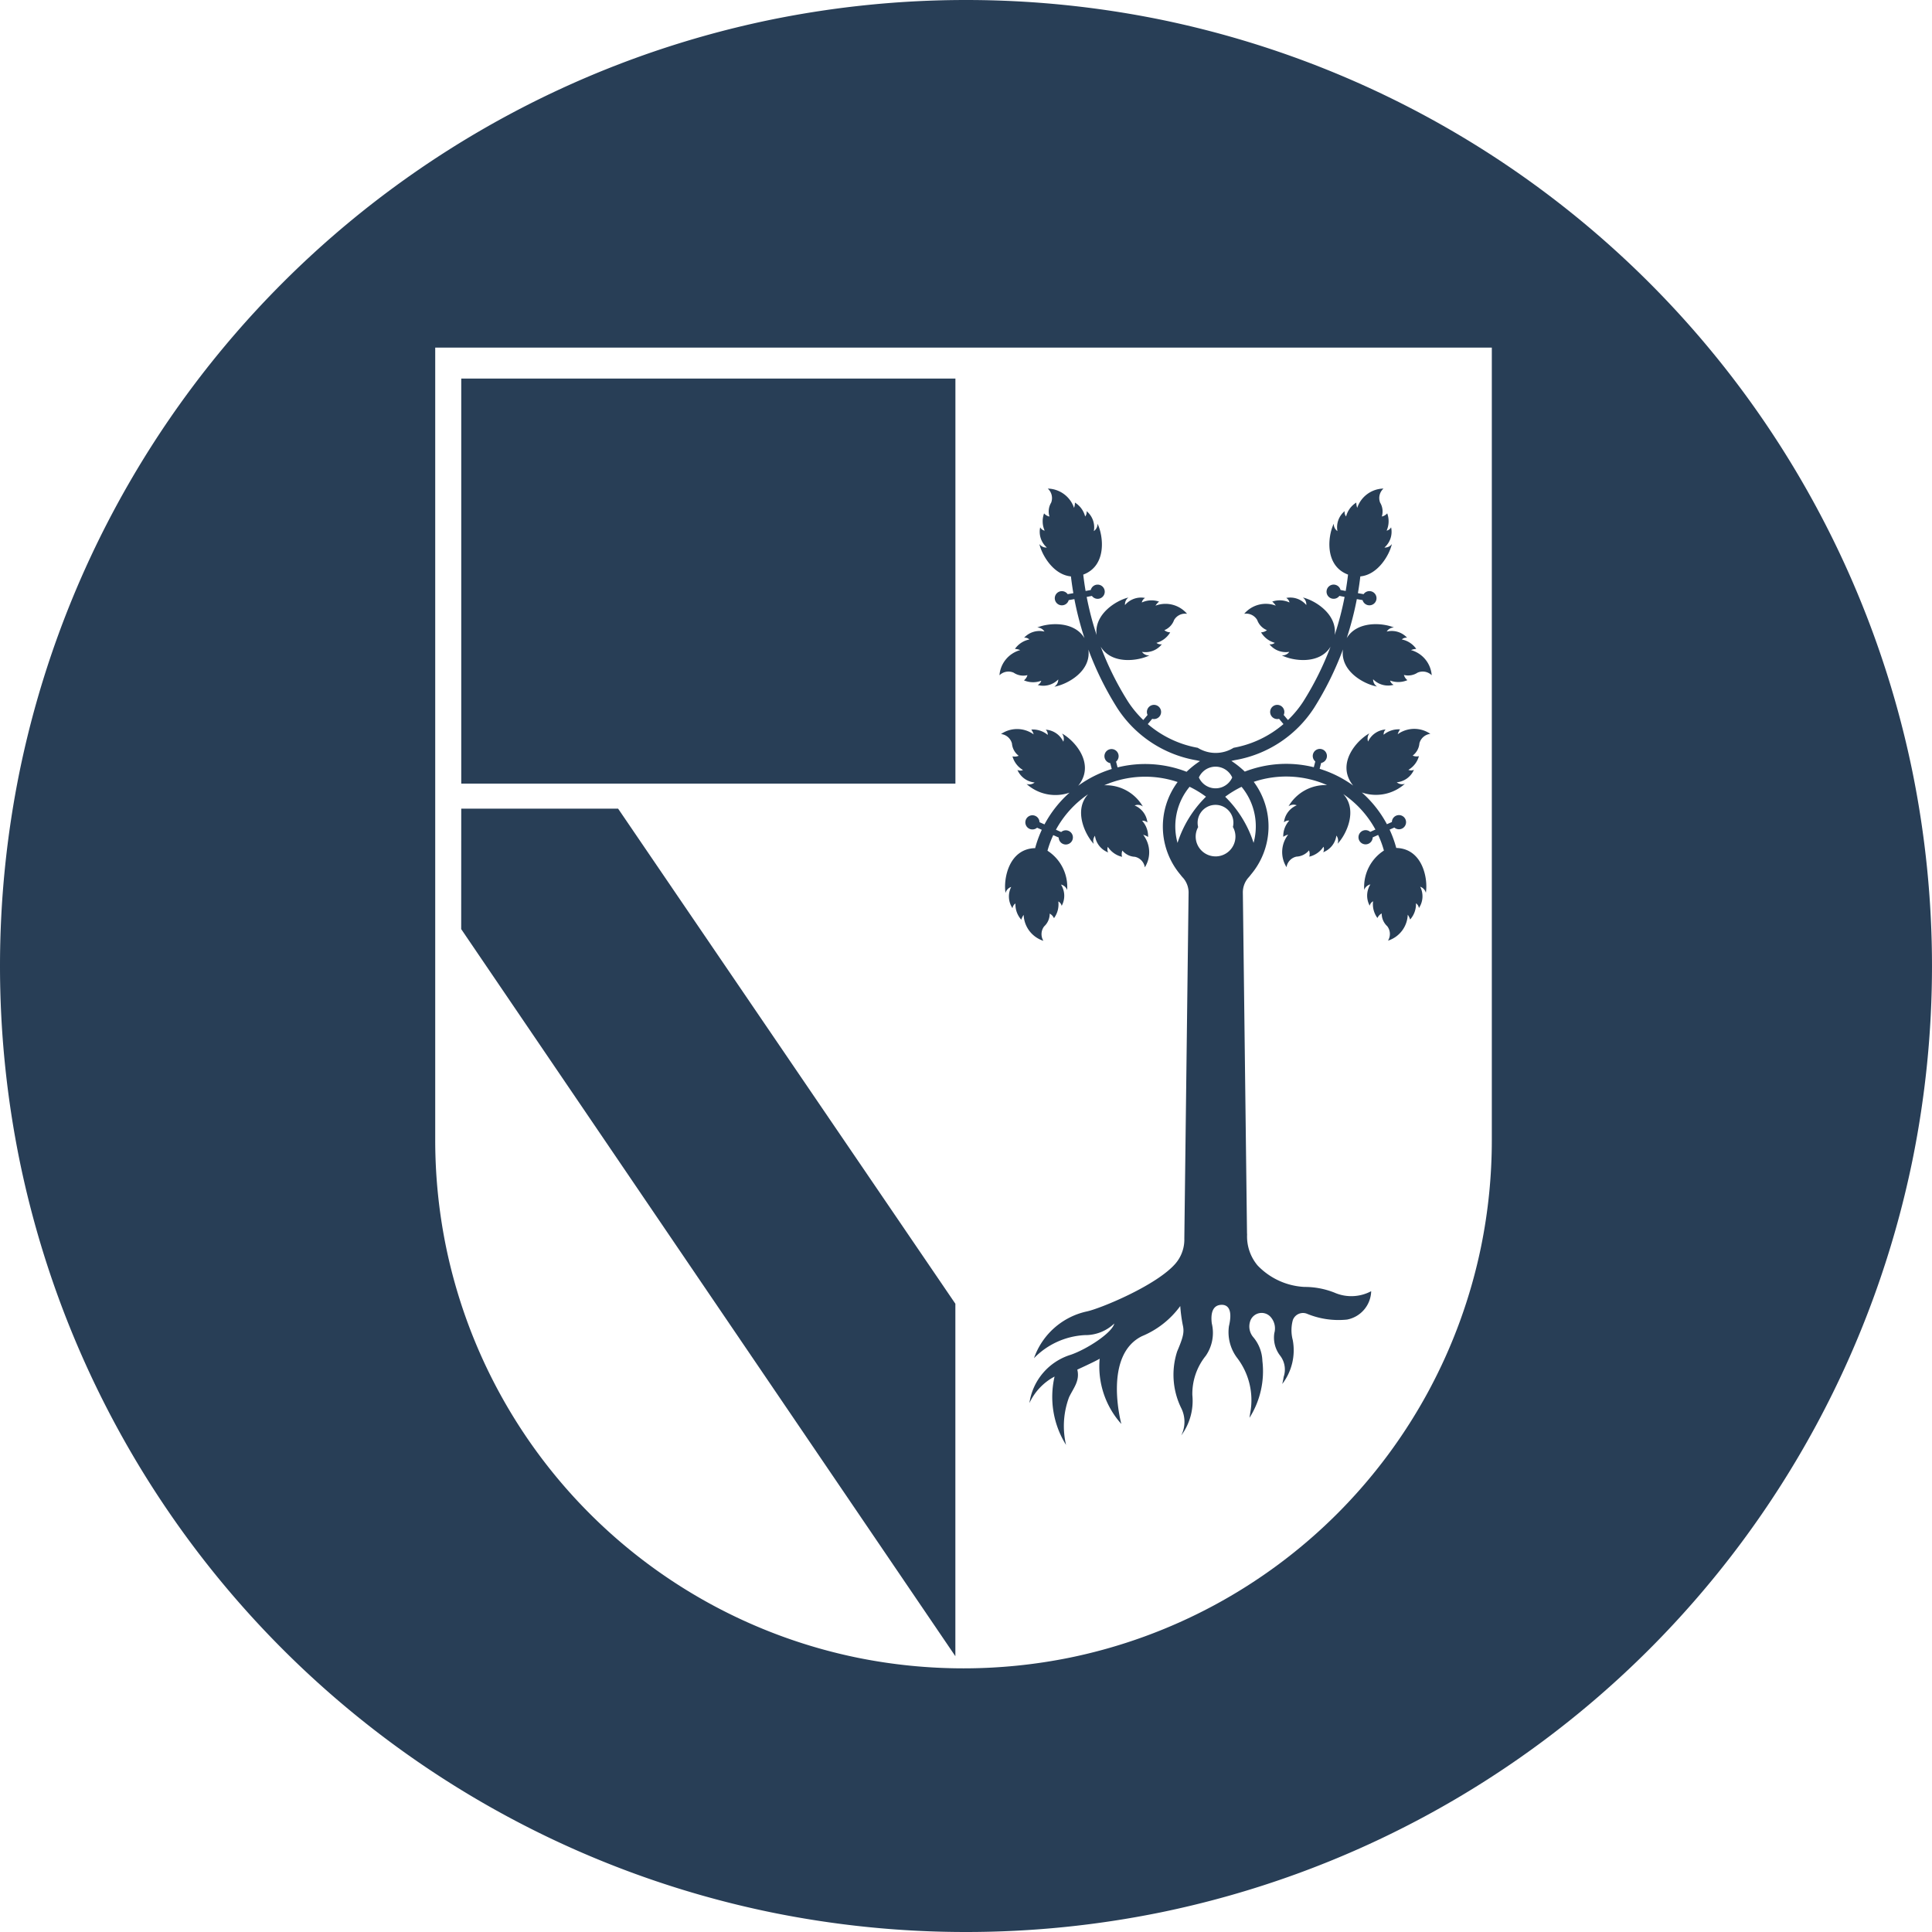<svg xmlns="http://www.w3.org/2000/svg" xmlns:xlink="http://www.w3.org/1999/xlink" width="1008.78" height="1008.78" viewBox="0 0 1008.78 1008.78">
  <defs>
    <clipPath id="clip-UP">
      <rect width="1008.78" height="1008.78"/>
    </clipPath>
  </defs>
  <g id="UP" clip-path="url(#clip-UP)">
    <g id="Black-L" transform="translate(0 0)">
      <path id="Exclusion_3" data-name="Exclusion 3" d="M504.39,1008.78a508.412,508.412,0,0,1-101.756-10.27A504.212,504.212,0,0,1,10.248,606.046a509.3,509.3,0,0,1,0-203.305A504.2,504.2,0,0,1,402.741,10.247a509.318,509.318,0,0,1,203.3,0,504.216,504.216,0,0,1,392.486,392.5,509.3,509.3,0,0,1,0,203.305,504.215,504.215,0,0,1-392.5,392.486A508.152,508.152,0,0,1,504.39,1008.78ZM227.247,181.5V595.271a278.039,278.039,0,0,0,5.614,55.637A275.74,275.74,0,0,0,447.493,865.515a278.536,278.536,0,0,0,111.156,0,275.743,275.743,0,0,0,214.695-214.65,277.882,277.882,0,0,0,5.6-55.578V181.5Z" fill="#283e56"/>
      <rect id="Rectangle_154" data-name="Rectangle 154" width="258.024" height="211.486" transform="translate(240.838 197.665)" fill="#283e56"/>
      <path id="Path_367" data-name="Path 367" d="M1139.373,145.243h81.9l176.1,258.513V587.794l-258.03-379.658Z" transform="translate(-898.535 276.987)" fill="#283e56"/>
      <path id="Path_369" data-name="Path 369" d="M1956.8,609.511a6.669,6.669,0,0,1,7.41,1.349,14.82,14.82,0,0,0-10.818-13.146,8.651,8.651,0,0,1,2.742-.616,12.026,12.026,0,0,0-7.544-4.928,3.513,3.513,0,0,1,2.765-.919,10.934,10.934,0,0,0-10.633-3.2,4.49,4.49,0,0,1,3.755-2.134c-6.038-2.527-19.266-3.46-24.647,5.565a165.143,165.143,0,0,0,5.278-20.386l3,.519a3.706,3.706,0,1,0,.534-3.1l-2.964-.519q.74-4.35,1.26-8.752c9.152-.852,15.132-11.056,16.474-16.9a4.447,4.447,0,0,1-3.89,1.83A10.939,10.939,0,0,0,1943,533.62a3.472,3.472,0,0,1-2.328,1.726,12.073,12.073,0,0,0,.3-9.026,5.14,5.14,0,0,1-2.81,1.659,8.967,8.967,0,0,0-.888-7.255,6.669,6.669,0,0,1,1.748-7.344A14.822,14.822,0,0,0,1925.3,523.46a8.737,8.737,0,0,1-.46-2.772,12.013,12.013,0,0,0-5.334,7.263,3.512,3.512,0,0,1-.741-2.8,10.945,10.945,0,0,0-3.78,10.442,4.5,4.5,0,0,1-1.92-3.868c-3.164,6.536-4.868,21.972,7.455,26.573q-.5,4.3-1.231,8.552l-2.69-.519a3.705,3.705,0,1,0-.607,3.09l2.734.534a159.007,159.007,0,0,1-5.186,19.9c1.422-10.812-10.109-18.052-16.593-19.593a4.506,4.506,0,0,1,1.779,3.935,10.941,10.941,0,0,0-10.477-3.705,3.51,3.51,0,0,1,1.689,2.364,12.028,12.028,0,0,0-9-.46,8.7,8.7,0,0,1,1.852,2.111,14.823,14.823,0,0,0-16.48,4.253,6.669,6.669,0,0,1,6.8,3.283,8.96,8.96,0,0,0,5.062,5.269,5.132,5.132,0,0,1-3.068,1.134,12.093,12.093,0,0,0,7.182,5.476,3.476,3.476,0,0,1-2.81.741,10.94,10.94,0,0,0,10.374,3.973,4.443,4.443,0,0,1-3.883,1.859c5.928,2.964,19.688,4.854,25.417-4.55a158.242,158.242,0,0,1-14.258,28.663,54.949,54.949,0,0,1-7.98,9.633l-2.225-2.653a3.706,3.706,0,1,0-2.416,2.023l2.3,2.749a54.908,54.908,0,0,1-25.973,12.36h-.045a17.711,17.711,0,0,1-18.785,0h-.06a54.883,54.883,0,0,1-25.975-12.362l2.3-2.748a3.705,3.705,0,1,0-2.423-2.023l-2.224,2.653a55.128,55.128,0,0,1-7.982-9.633h0a157.978,157.978,0,0,1-14.256-28.664c5.719,9.419,19.458,7.507,25.425,4.565a4.447,4.447,0,0,1-3.884-1.859,10.938,10.938,0,0,0,10.375-3.973,3.466,3.466,0,0,1-2.808-.741,12.075,12.075,0,0,0,7.181-5.476,5.119,5.119,0,0,1-3.062-1.135,8.971,8.971,0,0,0,5.064-5.268,6.67,6.67,0,0,1,6.793-3.283,14.82,14.82,0,0,0-16.481-4.253,8.7,8.7,0,0,1,1.86-2.112,12.03,12.03,0,0,0-9,.46,3.494,3.494,0,0,1,1.689-2.364,10.937,10.937,0,0,0-10.478,3.706,4.5,4.5,0,0,1,1.779-3.935c-6.491,1.541-18.022,8.788-16.591,19.607a157.869,157.869,0,0,1-5.187-19.919l2.727-.534a3.706,3.706,0,1,0-.6-3.09l-2.691.519q-.74-4.253-1.23-8.552c12.323-4.6,10.611-20.008,7.454-26.574a4.515,4.515,0,0,1-1.927,3.867A10.945,10.945,0,0,0,1784,525.164a3.5,3.5,0,0,1-.742,2.8,12.02,12.02,0,0,0-5.335-7.262,8.726,8.726,0,0,1-.46,2.771,14.822,14.822,0,0,0-13.716-10.078,6.669,6.669,0,0,1,1.757,7.344,8.954,8.954,0,0,0-.882,7.254,5.143,5.143,0,0,1-2.816-1.659,12.1,12.1,0,0,0,.3,9.026,3.483,3.483,0,0,1-2.327-1.727,10.933,10.933,0,0,0,3.476,10.544,4.445,4.445,0,0,1-3.89-1.83c1.341,5.839,7.321,16.043,16.466,16.9q.517,4.395,1.26,8.752l-2.965.519a3.7,3.7,0,1,0,.541,3.105l2.965-.519a165.118,165.118,0,0,0,5.277,20.386c-5.41-9.026-18.608-8.092-24.648-5.565a4.5,4.5,0,0,1,3.757,2.134,10.937,10.937,0,0,0-10.634,3.2,3.5,3.5,0,0,1,2.756.919,12.027,12.027,0,0,0-7.544,4.928,8.666,8.666,0,0,1,2.742.615,14.821,14.821,0,0,0-10.819,13.147,6.669,6.669,0,0,1,7.41-1.349,8.975,8.975,0,0,0,7.188,1.282,5.131,5.131,0,0,1-1.809,2.719,12.081,12.081,0,0,0,9.028.2,3.478,3.478,0,0,1-1.854,2.223,10.937,10.937,0,0,0,10.723-2.89,4.448,4.448,0,0,1-2.046,3.786c6.67-1.156,19.342-7.959,17.785-19.393a164.108,164.108,0,0,0,15.161,30.665l.037.059a61.634,61.634,0,0,0,40.6,26.989h.058c.816.149,1.624.326,2.424.519a47.952,47.952,0,0,0-7.01,5.58,59.776,59.776,0,0,0-36.031-2.29l-.785-3.015a3.706,3.706,0,1,0-3.053.793l.8,3.061a59.424,59.424,0,0,0-17.525,8.752c.274-.326.534-.667.785-1.03,7.736-11.012-2.8-22.742-9.241-26.24a4.5,4.5,0,0,1,.69,4.261,10.943,10.943,0,0,0-9.158-6.276,3.515,3.515,0,0,1,1.013,2.727,12.036,12.036,0,0,0-8.574-2.787,8.648,8.648,0,0,1,1.238,2.52,14.822,14.822,0,0,0-17.044-.186,6.67,6.67,0,0,1,5.707,4.943,8.98,8.98,0,0,0,3.513,6.41,5.132,5.132,0,0,1-3.246.289,12.068,12.068,0,0,0,5.5,7.159,3.466,3.466,0,0,1-2.9-.044,10.948,10.948,0,0,0,8.974,6.543,4.444,4.444,0,0,1-4.231.778,22.594,22.594,0,0,0,22.46,4.535,59.509,59.509,0,0,0-13.08,16.57l-2.6-1.149a3.7,3.7,0,1,0-1.274,2.883l2.467,1.089a58.613,58.613,0,0,0-3.475,9.582h-.422c-13.435.66-16.228,16.177-15.036,23.409a4.506,4.506,0,0,1,2.965-3.164,10.935,10.935,0,0,0,.674,11.115,3.511,3.511,0,0,1,1.527-2.475,12.035,12.035,0,0,0,3.06,8.477,8.677,8.677,0,0,1,1.23-2.527,14.822,14.822,0,0,0,10.307,13.547,6.671,6.671,0,0,1,.4-7.536,8.979,8.979,0,0,0,2.9-6.67,5.126,5.126,0,0,1,2.227,2.386,12.08,12.08,0,0,0,2.268-8.737,3.462,3.462,0,0,1,1.747,2.313,10.938,10.938,0,0,0-.348-11.116,4.448,4.448,0,0,1,3.216,2.86,22.543,22.543,0,0,0-10.272-20.542,51.82,51.82,0,0,1,3.01-8.15l2.852,1.274a3.705,3.705,0,1,0,1.281-2.875L1768,691.514a53.061,53.061,0,0,1,16.8-18.526c-7.669,8.271-1.653,21.046,2.965,25.936a4.448,4.448,0,0,1,.615-4.261,10.937,10.937,0,0,0,6.891,8.707,3.474,3.474,0,0,1-.154-2.9,12.08,12.08,0,0,0,7.411,5.188,5.133,5.133,0,0,1,.162-3.261,8.974,8.974,0,0,0,6.544,3.254,6.668,6.668,0,0,1,5.187,5.505,14.821,14.821,0,0,0-.866-17,8.694,8.694,0,0,1,2.571,1.141,12.025,12.025,0,0,0-3.127-8.456,3.522,3.522,0,0,1,2.766.9,10.944,10.944,0,0,0-6.671-8.892,4.5,4.5,0,0,1,4.284.518,22.356,22.356,0,0,0-20.134-11.063,53.18,53.18,0,0,1,38.3-1.7,38.958,38.958,0,0,0,1.483,48.427,18.6,18.6,0,0,0,1.482,1.756,11.751,11.751,0,0,1,2.757,7.411l-2.225,180.7h0a19.266,19.266,0,0,1-4.506,13.005c-9.729,11.471-39.378,23.654-46.382,25.129a37.747,37.747,0,0,0-27.61,24.41,39.871,39.871,0,0,1,26.49-12.042,21.886,21.886,0,0,0,15.444-6.062c-1.178,4.906-14.191,13.339-22.66,16.3a30.969,30.969,0,0,0-21.662,25.255,29.991,29.991,0,0,1,13.131-13.857,47.269,47.269,0,0,0,5.995,35.7,43.116,43.116,0,0,1,1.55-24.854c2.29-4.854,5.765-8.522,4.327-14.466,7.477-3.438,10.938-5.187,11.679-5.713a44.9,44.9,0,0,0,11.314,34.088s-9.751-35.689,10.754-45.834a46.882,46.882,0,0,0,20.008-15.732,81.228,81.228,0,0,0,1.3,9.834c.867,3.705.341,6.217-2.9,13.82a39.5,39.5,0,0,0,2.038,29.494,15.954,15.954,0,0,1,.067,14.435,30.377,30.377,0,0,0,5.811-21.076,31.624,31.624,0,0,1,7.01-20.535,21.08,21.08,0,0,0,3.134-16.94c-.667-5.4.511-9.678,5.261-9.678,2.512,0,5.928,1.653,3.705,11.116a22.309,22.309,0,0,0,4.171,16.466,36.305,36.305,0,0,1,6.981,28.663c-.37,2.3-.43,2.764-.43,2.764a45.392,45.392,0,0,0,6.736-29.708,20.2,20.2,0,0,0-4.8-12.45,8.648,8.648,0,0,1-1.4-8.766,6.293,6.293,0,0,1,10.718-1.483,8.966,8.966,0,0,1,1.719,8.152,15.4,15.4,0,0,0,3.016,11.769,11.908,11.908,0,0,1,1.854,11.115,37.447,37.447,0,0,1-.742,3.705,28.9,28.9,0,0,0,5.484-22.972,20.057,20.057,0,0,1,.045-10.374,5.637,5.637,0,0,1,7.41-3.32,43.132,43.132,0,0,0,20.9,3.032,15.51,15.51,0,0,0,12.6-14.821,21.981,21.981,0,0,1-19.2.74,42.149,42.149,0,0,0-15.7-2.964,36.4,36.4,0,0,1-24.455-11.264,23.606,23.606,0,0,1-5.439-16.058,3.366,3.366,0,0,0-.037-.616L1865.592,724.1a11.75,11.75,0,0,1,2.765-7.411,18.327,18.327,0,0,0,1.443-1.749,38.946,38.946,0,0,0,1.484-48.427,53.176,53.176,0,0,1,38.3,1.7,22.352,22.352,0,0,0-20.135,11.064,4.5,4.5,0,0,1,4.284-.518,10.942,10.942,0,0,0-6.669,8.892,3.509,3.509,0,0,1,2.765-.9,12.025,12.025,0,0,0-3.129,8.454,8.626,8.626,0,0,1,2.565-1.141,14.821,14.821,0,0,0-.867,17,6.668,6.668,0,0,1,5.187-5.506,8.963,8.963,0,0,0,6.543-3.254,5.123,5.123,0,0,1,.164,3.261,12.078,12.078,0,0,0,7.411-5.187,3.473,3.473,0,0,1-.156,2.9,10.941,10.941,0,0,0,6.891-8.708,4.443,4.443,0,0,1,.616,4.262c4.646-4.868,10.663-17.637,2.964-25.936a53.062,53.062,0,0,1,16.8,18.526l-2.719,1.215a3.706,3.706,0,1,0,1.289,2.875l2.853-1.275a51.64,51.64,0,0,1,3.008,8.151,22.551,22.551,0,0,0-10.271,20.542,4.449,4.449,0,0,1,3.216-2.86,10.937,10.937,0,0,0-.349,11.116,3.463,3.463,0,0,1,1.75-2.312,12.073,12.073,0,0,0,2.274,8.736,5.128,5.128,0,0,1,2.223-2.386,8.966,8.966,0,0,0,2.9,6.67,6.669,6.669,0,0,1,.4,7.537A14.823,14.823,0,0,0,1951.7,735.88a8.654,8.654,0,0,1,1.231,2.527,12.033,12.033,0,0,0,3.058-8.478,3.5,3.5,0,0,1,1.528,2.475,10.946,10.946,0,0,0,.674-11.116,4.494,4.494,0,0,1,2.964,3.165c1.193-7.233-1.593-22.75-15.036-23.409h-.422a58.37,58.37,0,0,0-3.474-9.582l2.467-1.089a3.7,3.7,0,1,0-1.274-2.882l-2.6,1.149a59.571,59.571,0,0,0-13.087-16.569,22.585,22.585,0,0,0,22.461-4.535,4.445,4.445,0,0,1-4.232-.778,10.942,10.942,0,0,0,8.975-6.543,3.472,3.472,0,0,1-2.9.044,12.073,12.073,0,0,0,5.5-7.159,5.135,5.135,0,0,1-3.255-.289,8.965,8.965,0,0,0,3.513-6.411,6.671,6.671,0,0,1,5.708-4.942,14.821,14.821,0,0,0-17.046.186,8.735,8.735,0,0,1,1.246-2.52,12.037,12.037,0,0,0-8.576,2.786,3.515,3.515,0,0,1,1.017-2.727,10.947,10.947,0,0,0-9.16,6.277,4.5,4.5,0,0,1,.69-4.261c-6.441,3.5-16.972,15.228-9.241,26.24.252.363.511.7.784,1.03a59.382,59.382,0,0,0-17.525-8.752l.794-3.06a3.7,3.7,0,1,0-3.053-.793l-.785,3.016a59.8,59.8,0,0,0-36.038,2.29,48.012,48.012,0,0,0-7-5.579c.8-.193,1.608-.371,2.424-.52h.044a61.661,61.661,0,0,0,40.6-27l.043-.059a164.657,164.657,0,0,0,15.153-30.665c-1.54,11.427,11.117,18.237,17.787,19.393a4.445,4.445,0,0,1-2.045-3.786,10.939,10.939,0,0,0,10.723,2.891,3.467,3.467,0,0,1-1.853-2.223,12.08,12.08,0,0,0,9.027-.2,5.193,5.193,0,0,1-1.808-2.72,8.964,8.964,0,0,0,7.107-1.192Zm-125.31,88.873a32.4,32.4,0,0,1,6.3-29.293,53.015,53.015,0,0,1,8.559,5.187A59.05,59.05,0,0,0,1831.493,698.384Zm19.852,7.055a10.375,10.375,0,0,1-10.375-10.323,10.222,10.222,0,0,1,1.289-4.973,9.345,9.345,0,1,1,18.149-.067,10.214,10.214,0,0,1,1.324,5.039,10.372,10.372,0,0,1-10.388,10.331Zm21.016-15.666a32.492,32.492,0,0,1-1.162,8.608,59.065,59.065,0,0,0-14.822-24.081,53.021,53.021,0,0,1,8.552-5.187,32.3,32.3,0,0,1,7.432,20.667Zm-12.316-25.544a9.508,9.508,0,0,1-17.4,0,9.531,9.531,0,0,1,17.4,0Z" transform="translate(-1216.651 -258.28)" fill="#283e56"/>
    </g>
  </g>
</svg>
